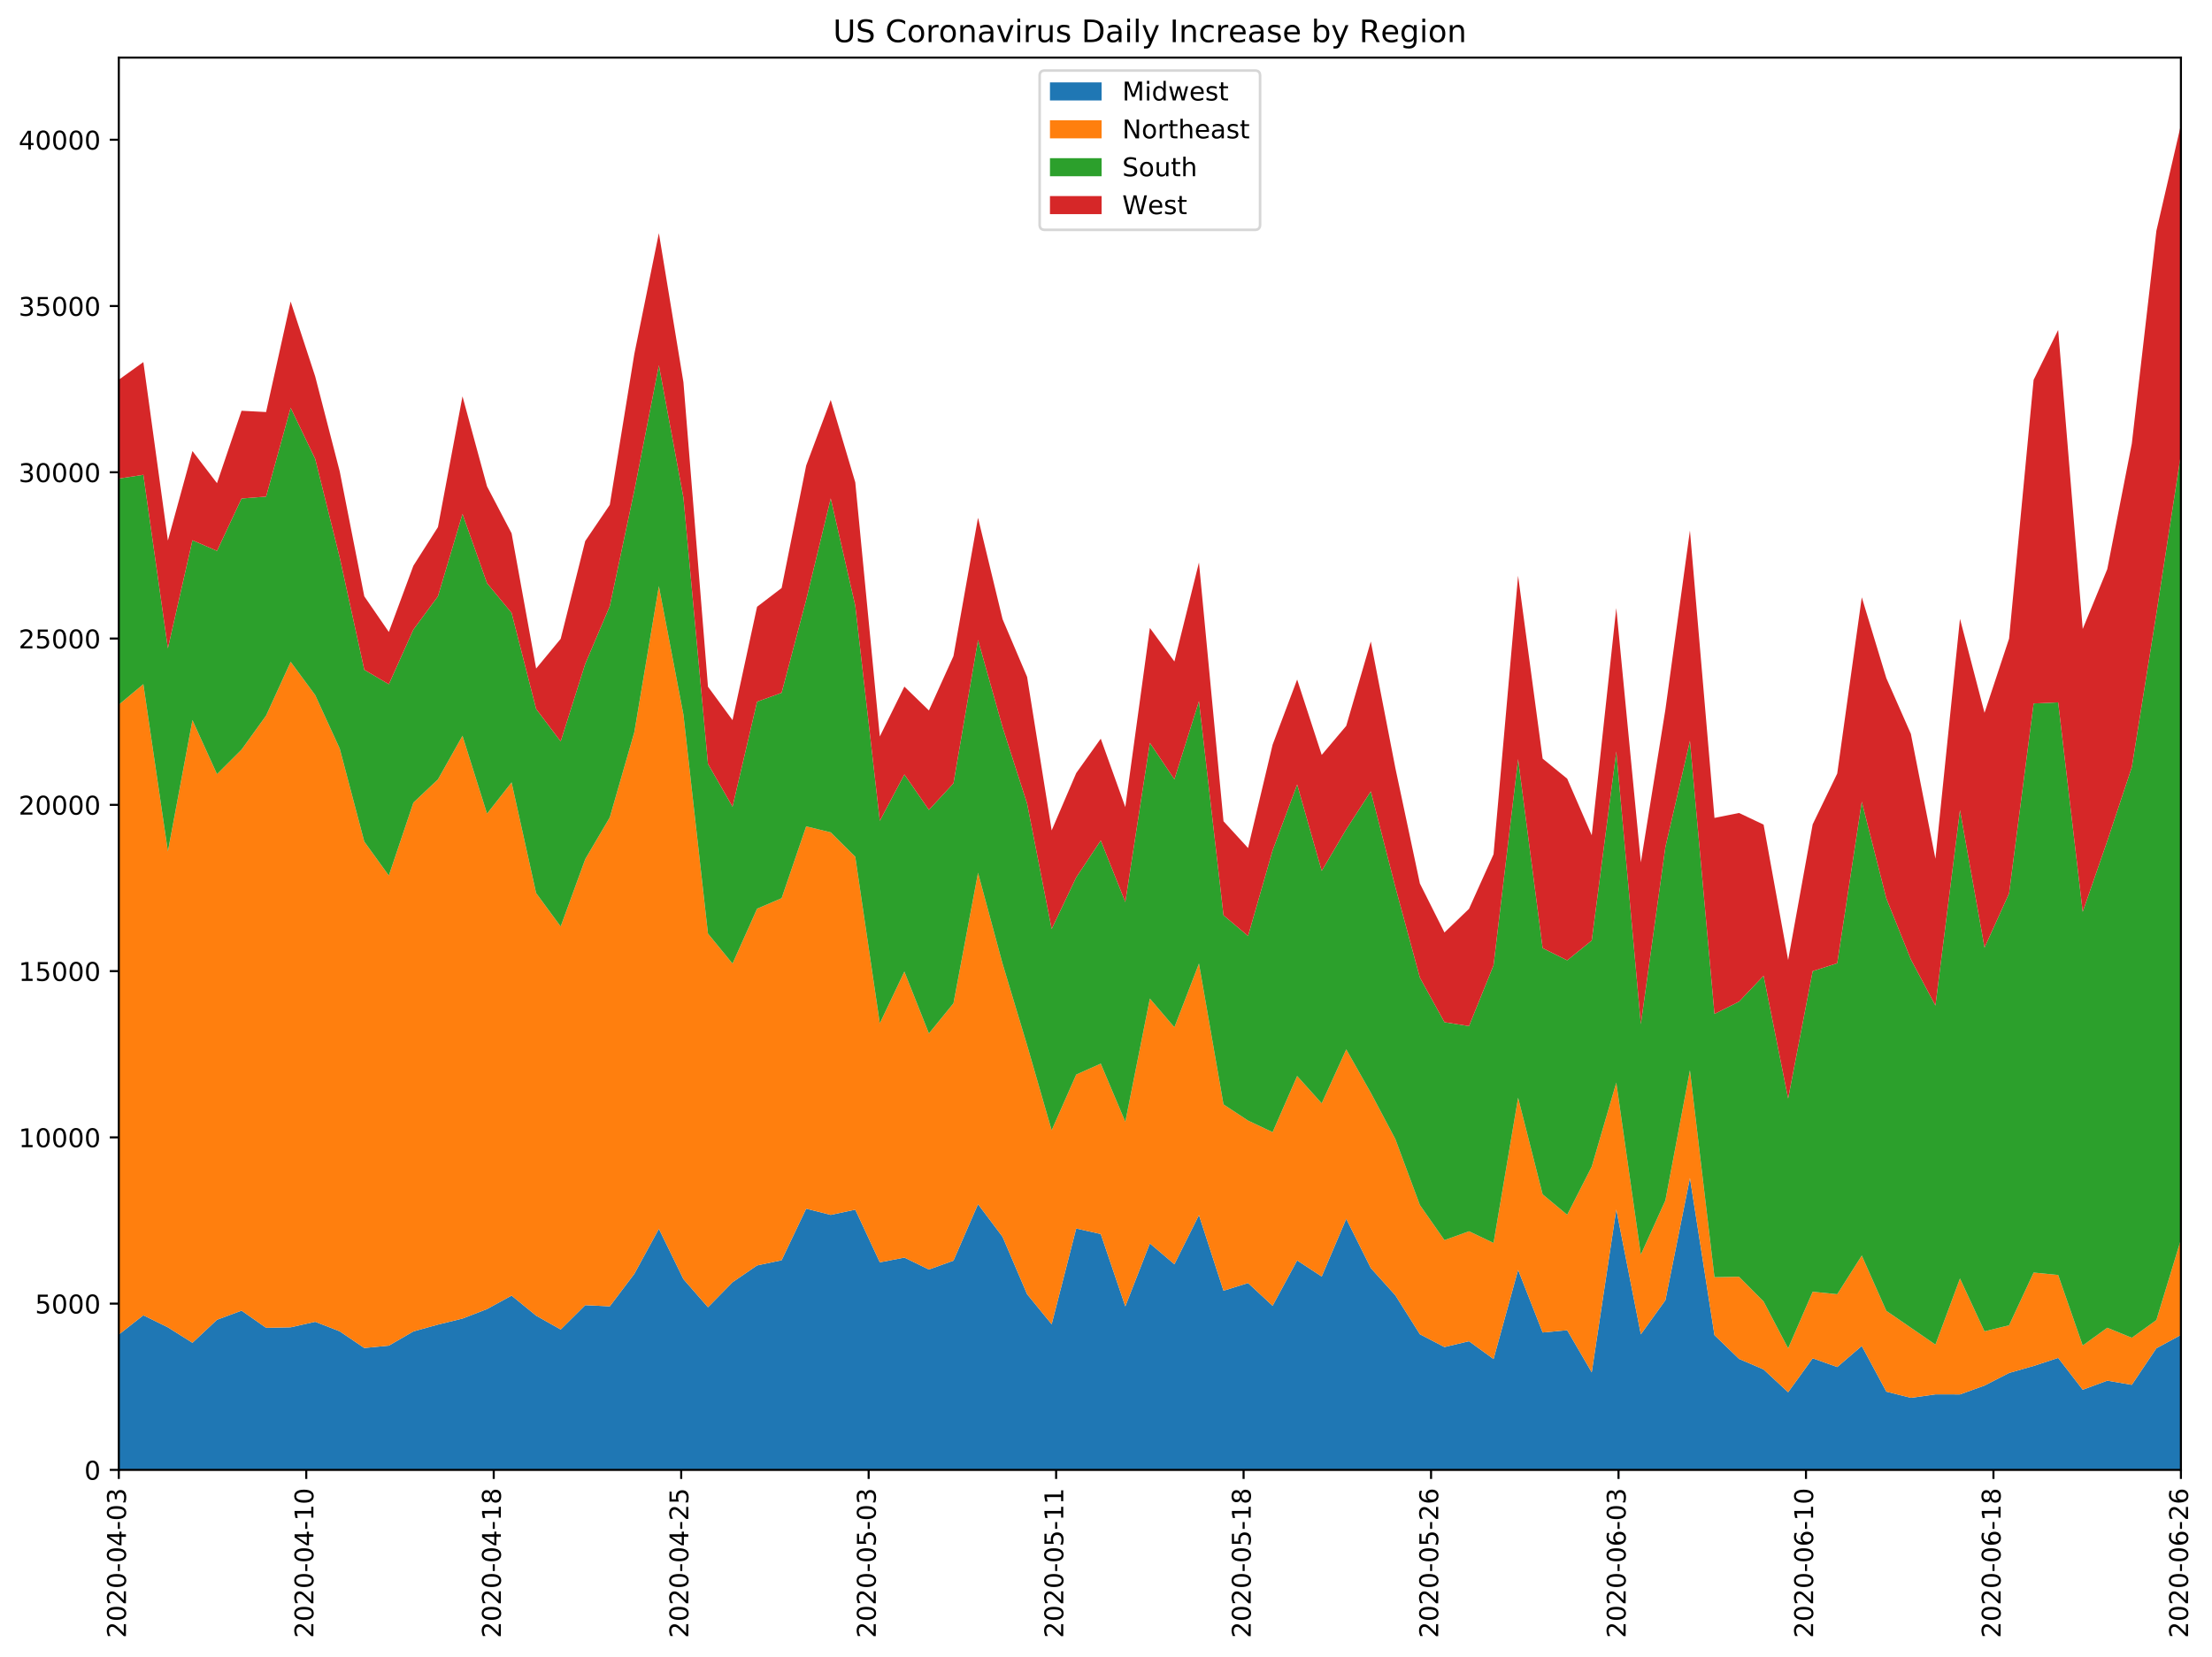 <?xml version="1.0" encoding="utf-8" standalone="no"?>
<!DOCTYPE svg PUBLIC "-//W3C//DTD SVG 1.1//EN"
  "http://www.w3.org/Graphics/SVG/1.1/DTD/svg11.dtd">
<!-- Created with matplotlib (http://matplotlib.org/) -->
<svg height="641.704pt" version="1.1" viewBox="0 0 856.732 641.704" width="856.732pt" xmlns="http://www.w3.org/2000/svg" xmlns:xlink="http://www.w3.org/1999/xlink">
 <defs>
  <style type="text/css">
*{stroke-linecap:butt;stroke-linejoin:round;}
  </style>
 </defs>
 <g id="figure_1">
  <g id="patch_1">
   <path d="M 0 641.704 
L 856.732 641.704 
L 856.732 0 
L 0 0 
z
" style="fill:#ffffff;"/>
  </g>
  <g id="axes_1">
   <g id="patch_2">
    <path d="M 46.013 569.388 
L 844.692 569.388 
L 844.692 22.318 
L 46.013 22.318 
z
" style="fill:#ffffff;"/>
   </g>
   <g id="PolyCollection_1">
    <path clip-path="url(#p6f812dcfe9)" d="M 46.013 516.966 
L 46.013 569.388 
L 55.521 569.388 
L 65.029 569.388 
L 74.537 569.388 
L 84.045 569.388 
L 93.553 569.388 
L 103.061 569.388 
L 112.569 569.388 
L 122.077 569.388 
L 131.585 569.388 
L 141.093 569.388 
L 150.602 569.388 
L 160.11 569.388 
L 169.618 569.388 
L 179.126 569.388 
L 188.634 569.388 
L 198.142 569.388 
L 207.65 569.388 
L 217.158 569.388 
L 226.666 569.388 
L 236.174 569.388 
L 245.683 569.388 
L 255.191 569.388 
L 264.699 569.388 
L 274.207 569.388 
L 283.715 569.388 
L 293.223 569.388 
L 302.731 569.388 
L 312.239 569.388 
L 321.747 569.388 
L 331.255 569.388 
L 340.763 569.388 
L 350.272 569.388 
L 359.78 569.388 
L 369.288 569.388 
L 378.796 569.388 
L 388.304 569.388 
L 397.812 569.388 
L 407.32 569.388 
L 416.828 569.388 
L 426.336 569.388 
L 435.844 569.388 
L 445.353 569.388 
L 454.861 569.388 
L 464.369 569.388 
L 473.877 569.388 
L 483.385 569.388 
L 492.893 569.388 
L 502.401 569.388 
L 511.909 569.388 
L 521.417 569.388 
L 530.925 569.388 
L 540.433 569.388 
L 549.942 569.388 
L 559.45 569.388 
L 568.958 569.388 
L 578.466 569.388 
L 587.974 569.388 
L 597.482 569.388 
L 606.99 569.388 
L 616.498 569.388 
L 626.006 569.388 
L 635.514 569.388 
L 645.023 569.388 
L 654.531 569.388 
L 664.039 569.388 
L 673.547 569.388 
L 683.055 569.388 
L 692.563 569.388 
L 702.071 569.388 
L 711.579 569.388 
L 721.087 569.388 
L 730.595 569.388 
L 740.103 569.388 
L 749.612 569.388 
L 759.12 569.388 
L 768.628 569.388 
L 778.136 569.388 
L 787.644 569.388 
L 797.152 569.388 
L 806.66 569.388 
L 816.168 569.388 
L 825.676 569.388 
L 835.184 569.388 
L 844.692 569.388 
L 844.692 517.109 
L 844.692 517.109 
L 835.184 522.281 
L 825.676 536.428 
L 816.168 534.813 
L 806.66 538.333 
L 797.152 526.003 
L 787.644 529.119 
L 778.136 531.836 
L 768.628 536.716 
L 759.12 540.144 
L 749.612 540.13 
L 740.103 541.472 
L 730.595 539.067 
L 721.087 521.387 
L 711.579 529.543 
L 702.071 526.148 
L 692.563 539.304 
L 683.055 530.474 
L 673.547 526.384 
L 664.039 517.192 
L 654.531 456.31 
L 645.023 503.658 
L 635.514 516.872 
L 626.006 468.505 
L 616.498 531.603 
L 606.99 515.277 
L 597.482 516.153 
L 587.974 491.916 
L 578.466 526.449 
L 568.958 519.537 
L 559.45 521.801 
L 549.942 516.841 
L 540.433 501.757 
L 530.925 491.202 
L 521.417 472.122 
L 511.909 494.486 
L 502.401 488.233 
L 492.893 505.813 
L 483.385 497.001 
L 473.877 499.98 
L 464.369 470.688 
L 454.861 489.721 
L 445.353 481.66 
L 435.844 506.033 
L 426.336 478.015 
L 416.828 475.88 
L 407.32 512.973 
L 397.812 501.333 
L 388.304 479.101 
L 378.796 466.46 
L 369.288 488.33 
L 359.78 491.768 
L 350.272 487.138 
L 340.763 488.983 
L 331.255 468.563 
L 321.747 470.606 
L 312.239 468.193 
L 302.731 488.163 
L 293.223 490.184 
L 283.715 496.692 
L 274.207 506.385 
L 264.699 495.495 
L 255.191 476.008 
L 245.683 493.448 
L 236.174 506.027 
L 226.666 505.569 
L 217.158 515.002 
L 207.65 509.641 
L 198.142 501.868 
L 188.634 507.085 
L 179.126 510.766 
L 169.618 513.097 
L 160.11 515.743 
L 150.602 521.255 
L 141.093 522.163 
L 131.585 515.711 
L 122.077 512.013 
L 112.569 514.152 
L 103.061 514.344 
L 93.553 507.697 
L 84.045 511.237 
L 74.537 520.147 
L 65.029 514.168 
L 55.521 509.49 
L 46.013 516.966 
z
" style="fill:#1f77b4;"/>
   </g>
   <g id="PolyCollection_2">
    <path clip-path="url(#p6f812dcfe9)" d="M 46.013 272.956 
L 46.013 516.966 
L 55.521 509.49 
L 65.029 514.168 
L 74.537 520.147 
L 84.045 511.237 
L 93.553 507.697 
L 103.061 514.344 
L 112.569 514.152 
L 122.077 512.013 
L 131.585 515.711 
L 141.093 522.163 
L 150.602 521.255 
L 160.11 515.743 
L 169.618 513.097 
L 179.126 510.766 
L 188.634 507.085 
L 198.142 501.868 
L 207.65 509.641 
L 217.158 515.002 
L 226.666 505.569 
L 236.174 506.027 
L 245.683 493.448 
L 255.191 476.008 
L 264.699 495.495 
L 274.207 506.385 
L 283.715 496.692 
L 293.223 490.184 
L 302.731 488.163 
L 312.239 468.193 
L 321.747 470.606 
L 331.255 468.563 
L 340.763 488.983 
L 350.272 487.138 
L 359.78 491.768 
L 369.288 488.33 
L 378.796 466.46 
L 388.304 479.101 
L 397.812 501.333 
L 407.32 512.973 
L 416.828 475.88 
L 426.336 478.015 
L 435.844 506.033 
L 445.353 481.66 
L 454.861 489.721 
L 464.369 470.688 
L 473.877 499.98 
L 483.385 497.001 
L 492.893 505.813 
L 502.401 488.233 
L 511.909 494.486 
L 521.417 472.122 
L 530.925 491.202 
L 540.433 501.757 
L 549.942 516.841 
L 559.45 521.801 
L 568.958 519.537 
L 578.466 526.449 
L 587.974 491.916 
L 597.482 516.153 
L 606.99 515.277 
L 616.498 531.603 
L 626.006 468.505 
L 635.514 516.872 
L 645.023 503.658 
L 654.531 456.31 
L 664.039 517.192 
L 673.547 526.384 
L 683.055 530.474 
L 692.563 539.304 
L 702.071 526.148 
L 711.579 529.543 
L 721.087 521.387 
L 730.595 539.067 
L 740.103 541.472 
L 749.612 540.13 
L 759.12 540.144 
L 768.628 536.716 
L 778.136 531.836 
L 787.644 529.119 
L 797.152 526.003 
L 806.66 538.333 
L 816.168 534.813 
L 825.676 536.428 
L 835.184 522.281 
L 844.692 517.109 
L 844.692 480.14 
L 844.692 480.14 
L 835.184 511.337 
L 825.676 518.202 
L 816.168 514.318 
L 806.66 521.192 
L 797.152 493.882 
L 787.644 492.938 
L 778.136 513.358 
L 768.628 515.715 
L 759.12 495.236 
L 749.612 520.854 
L 740.103 514.305 
L 730.595 507.772 
L 721.087 486.345 
L 711.579 501.33 
L 702.071 500.37 
L 692.563 522.285 
L 683.055 504.133 
L 673.547 494.56 
L 664.039 494.747 
L 654.531 414.604 
L 645.023 464.965 
L 635.514 485.999 
L 626.006 419.368 
L 616.498 451.889 
L 606.99 470.553 
L 597.482 462.641 
L 587.974 425.219 
L 578.466 481.469 
L 568.958 476.947 
L 559.45 480.37 
L 549.942 466.766 
L 540.433 441.241 
L 530.925 423.279 
L 521.417 406.49 
L 511.909 427.381 
L 502.401 416.793 
L 492.893 438.552 
L 483.385 434.066 
L 473.877 427.802 
L 464.369 373.222 
L 454.861 397.924 
L 445.353 386.802 
L 435.844 434.524 
L 426.336 412.002 
L 416.828 416.243 
L 407.32 437.816 
L 397.812 404.859 
L 388.304 373.294 
L 378.796 338.083 
L 369.288 388.631 
L 359.78 400.315 
L 350.272 376.346 
L 340.763 396.394 
L 331.255 331.864 
L 321.747 322.433 
L 312.239 320.092 
L 302.731 347.92 
L 293.223 351.993 
L 283.715 373.26 
L 274.207 361.628 
L 264.699 276.809 
L 255.191 227.056 
L 245.683 283.585 
L 236.174 316.615 
L 226.666 332.796 
L 217.158 358.888 
L 207.65 345.936 
L 198.142 303.064 
L 188.634 315.172 
L 179.126 285.003 
L 169.618 301.902 
L 160.11 310.898 
L 150.602 339.162 
L 141.093 325.998 
L 131.585 289.964 
L 122.077 269.24 
L 112.569 256.355 
L 103.061 277.181 
L 93.553 290.376 
L 84.045 299.862 
L 74.537 278.92 
L 65.029 329.781 
L 55.521 265.012 
L 46.013 272.956 
z
" style="fill:#ff7f0e;"/>
   </g>
   <g id="PolyCollection_3">
    <path clip-path="url(#p6f812dcfe9)" d="M 46.013 185.381 
L 46.013 272.956 
L 55.521 265.012 
L 65.029 329.781 
L 74.537 278.92 
L 84.045 299.862 
L 93.553 290.376 
L 103.061 277.181 
L 112.569 256.355 
L 122.077 269.24 
L 131.585 289.964 
L 141.093 325.998 
L 150.602 339.162 
L 160.11 310.898 
L 169.618 301.902 
L 179.126 285.003 
L 188.634 315.172 
L 198.142 303.064 
L 207.65 345.936 
L 217.158 358.888 
L 226.666 332.796 
L 236.174 316.615 
L 245.683 283.585 
L 255.191 227.056 
L 264.699 276.809 
L 274.207 361.628 
L 283.715 373.26 
L 293.223 351.993 
L 302.731 347.92 
L 312.239 320.092 
L 321.747 322.433 
L 331.255 331.864 
L 340.763 396.394 
L 350.272 376.346 
L 359.78 400.315 
L 369.288 388.631 
L 378.796 338.083 
L 388.304 373.294 
L 397.812 404.859 
L 407.32 437.816 
L 416.828 416.243 
L 426.336 412.002 
L 435.844 434.524 
L 445.353 386.802 
L 454.861 397.924 
L 464.369 373.222 
L 473.877 427.802 
L 483.385 434.066 
L 492.893 438.552 
L 502.401 416.793 
L 511.909 427.381 
L 521.417 406.49 
L 530.925 423.279 
L 540.433 441.241 
L 549.942 466.766 
L 559.45 480.37 
L 568.958 476.947 
L 578.466 481.469 
L 587.974 425.219 
L 597.482 462.641 
L 606.99 470.553 
L 616.498 451.889 
L 626.006 419.368 
L 635.514 485.999 
L 645.023 464.965 
L 654.531 414.604 
L 664.039 494.747 
L 673.547 494.56 
L 683.055 504.133 
L 692.563 522.285 
L 702.071 500.37 
L 711.579 501.33 
L 721.087 486.345 
L 730.595 507.772 
L 740.103 514.305 
L 749.612 520.854 
L 759.12 495.236 
L 768.628 515.715 
L 778.136 513.358 
L 787.644 492.938 
L 797.152 493.882 
L 806.66 521.192 
L 816.168 514.318 
L 825.676 518.202 
L 835.184 511.337 
L 844.692 480.14 
L 844.692 175.929 
L 844.692 175.929 
L 835.184 237.712 
L 825.676 297.176 
L 816.168 325.774 
L 806.66 353.202 
L 797.152 272.073 
L 787.644 272.498 
L 778.136 346.069 
L 768.628 367.06 
L 759.12 313.801 
L 749.612 389.52 
L 740.103 371.64 
L 730.595 348.015 
L 721.087 310.564 
L 711.579 373.127 
L 702.071 376.179 
L 692.563 425.522 
L 683.055 377.972 
L 673.547 387.986 
L 664.039 392.756 
L 654.531 286.968 
L 645.023 328.106 
L 635.514 396.707 
L 626.006 291.098 
L 616.498 364.315 
L 606.99 371.996 
L 597.482 367.263 
L 587.974 294.044 
L 578.466 373.923 
L 568.958 397.468 
L 559.45 395.959 
L 549.942 378.708 
L 540.433 343.611 
L 530.925 306.55 
L 521.417 321.228 
L 511.909 337.341 
L 502.401 303.884 
L 492.893 329.407 
L 483.385 362.559 
L 473.877 354.539 
L 464.369 271.6 
L 454.861 301.864 
L 445.353 287.75 
L 435.844 349.403 
L 426.336 325.563 
L 416.828 339.854 
L 407.32 359.849 
L 397.812 311.302 
L 388.304 281.673 
L 378.796 247.878 
L 369.288 303.434 
L 359.78 313.717 
L 350.272 299.994 
L 340.763 317.963 
L 331.255 234.629 
L 321.747 193.054 
L 312.239 232.342 
L 302.731 268.357 
L 293.223 271.811 
L 283.715 312.49 
L 274.207 295.892 
L 264.699 192.735 
L 255.191 141.499 
L 245.683 190.023 
L 236.174 234.797 
L 226.666 257.143 
L 217.158 287.211 
L 207.65 274.617 
L 198.142 237.399 
L 188.634 225.909 
L 179.126 199.069 
L 169.618 230.986 
L 160.11 243.866 
L 150.602 265.059 
L 141.093 259.456 
L 131.585 216.004 
L 122.077 177.751 
L 112.569 157.946 
L 103.061 192.363 
L 93.553 193.109 
L 84.045 213.386 
L 74.537 209.281 
L 65.029 251.128 
L 55.521 183.927 
L 46.013 185.381 
z
" style="fill:#2ca02c;"/>
   </g>
   <g id="PolyCollection_4">
    <path clip-path="url(#p6f812dcfe9)" d="M 46.013 147.094 
L 46.013 185.381 
L 55.521 183.927 
L 65.029 251.128 
L 74.537 209.281 
L 84.045 213.386 
L 93.553 193.109 
L 103.061 192.363 
L 112.569 157.946 
L 122.077 177.751 
L 131.585 216.004 
L 141.093 259.456 
L 150.602 265.059 
L 160.11 243.866 
L 169.618 230.986 
L 179.126 199.069 
L 188.634 225.909 
L 198.142 237.399 
L 207.65 274.617 
L 217.158 287.211 
L 226.666 257.143 
L 236.174 234.797 
L 245.683 190.023 
L 255.191 141.499 
L 264.699 192.735 
L 274.207 295.892 
L 283.715 312.49 
L 293.223 271.811 
L 302.731 268.357 
L 312.239 232.342 
L 321.747 193.054 
L 331.255 234.629 
L 340.763 317.963 
L 350.272 299.994 
L 359.78 313.717 
L 369.288 303.434 
L 378.796 247.878 
L 388.304 281.673 
L 397.812 311.302 
L 407.32 359.849 
L 416.828 339.854 
L 426.336 325.563 
L 435.844 349.403 
L 445.353 287.75 
L 454.861 301.864 
L 464.369 271.6 
L 473.877 354.539 
L 483.385 362.559 
L 492.893 329.407 
L 502.401 303.884 
L 511.909 337.341 
L 521.417 321.228 
L 530.925 306.55 
L 540.433 343.611 
L 549.942 378.708 
L 559.45 395.959 
L 568.958 397.468 
L 578.466 373.923 
L 587.974 294.044 
L 597.482 367.263 
L 606.99 371.996 
L 616.498 364.315 
L 626.006 291.098 
L 635.514 396.707 
L 645.023 328.106 
L 654.531 286.968 
L 664.039 392.756 
L 673.547 387.986 
L 683.055 377.972 
L 692.563 425.522 
L 702.071 376.179 
L 711.579 373.127 
L 721.087 310.564 
L 730.595 348.015 
L 740.103 371.64 
L 749.612 389.52 
L 759.12 313.801 
L 768.628 367.06 
L 778.136 346.069 
L 787.644 272.498 
L 797.152 272.073 
L 806.66 353.202 
L 816.168 325.774 
L 825.676 297.176 
L 835.184 237.712 
L 844.692 175.929 
L 844.692 48.369 
L 844.692 48.369 
L 835.184 89.454 
L 825.676 171.833 
L 816.168 220.45 
L 806.66 243.642 
L 797.152 127.808 
L 787.644 147.122 
L 778.136 247.385 
L 768.628 276.124 
L 759.12 239.7 
L 749.612 332.639 
L 740.103 284.28 
L 730.595 262.677 
L 721.087 231.377 
L 711.579 299.637 
L 702.071 319.316 
L 692.563 371.869 
L 683.055 319.419 
L 673.547 314.919 
L 664.039 316.827 
L 654.531 205.485 
L 645.023 274.878 
L 635.514 334.077 
L 626.006 235.532 
L 616.498 323.541 
L 606.99 301.628 
L 597.482 293.859 
L 587.974 223.033 
L 578.466 330.905 
L 568.958 352.05 
L 559.45 361.211 
L 549.942 342.24 
L 540.433 297.48 
L 530.925 248.492 
L 521.417 281.171 
L 511.909 292.424 
L 502.401 263.222 
L 492.893 288.474 
L 483.385 328.5 
L 473.877 318.118 
L 464.369 217.887 
L 454.861 256.244 
L 445.353 243.236 
L 435.844 312.631 
L 426.336 286.141 
L 416.828 299.468 
L 407.32 321.673 
L 397.812 262.22 
L 388.304 239.836 
L 378.796 200.559 
L 369.288 254.144 
L 359.78 275.201 
L 350.272 265.968 
L 340.763 285.284 
L 331.255 186.841 
L 321.747 154.921 
L 312.239 180.346 
L 302.731 227.775 
L 293.223 235.048 
L 283.715 278.958 
L 274.207 266.005 
L 264.699 148.07 
L 255.191 90.31 
L 245.683 137.117 
L 236.174 195.556 
L 226.666 209.579 
L 217.158 247.465 
L 207.65 258.966 
L 198.142 206.584 
L 188.634 188.411 
L 179.126 153.528 
L 169.618 204.188 
L 160.11 219.136 
L 150.602 244.81 
L 141.093 230.986 
L 131.585 182.621 
L 122.077 145.808 
L 112.569 116.799 
L 103.061 159.609 
L 93.553 159.113 
L 84.045 187.165 
L 74.537 174.716 
L 65.029 209.388 
L 55.521 140.261 
L 46.013 147.094 
z
" style="fill:#d62728;"/>
   </g>
   <g id="matplotlib.axis_1">
    <g id="xtick_1">
     <g id="line2d_1">
      <defs>
       <path d="M 0 0 
L 0 3.5 
" id="me4de23544e" style="stroke:#000000;stroke-width:0.8;"/>
      </defs>
      <g>
       <use style="stroke:#000000;stroke-width:0.8;" x="46.013" xlink:href="#me4de23544e" y="569.388"/>
      </g>
     </g>
     <g id="text_1">
      <!-- 2020-04-03 -->
      <defs>
       <path d="M 19.188 8.297 
L 53.609 8.297 
L 53.609 0 
L 7.328 0 
L 7.328 8.297 
Q 12.938 14.109 22.625 23.891 
Q 32.328 33.688 34.812 36.531 
Q 39.547 41.844 41.422 45.531 
Q 43.312 49.219 43.312 52.781 
Q 43.312 58.594 39.234 62.25 
Q 35.156 65.922 28.609 65.922 
Q 23.969 65.922 18.812 64.312 
Q 13.672 62.703 7.812 59.422 
L 7.812 69.391 
Q 13.766 71.781 18.938 73 
Q 24.125 74.219 28.422 74.219 
Q 39.75 74.219 46.484 68.547 
Q 53.219 62.891 53.219 53.422 
Q 53.219 48.922 51.531 44.891 
Q 49.859 40.875 45.406 35.406 
Q 44.188 33.984 37.641 27.219 
Q 31.109 20.453 19.188 8.297 
z
" id="DejaVuSans-32"/>
       <path d="M 31.781 66.406 
Q 24.172 66.406 20.328 58.906 
Q 16.5 51.422 16.5 36.375 
Q 16.5 21.391 20.328 13.891 
Q 24.172 6.391 31.781 6.391 
Q 39.453 6.391 43.281 13.891 
Q 47.125 21.391 47.125 36.375 
Q 47.125 51.422 43.281 58.906 
Q 39.453 66.406 31.781 66.406 
z
M 31.781 74.219 
Q 44.047 74.219 50.516 64.516 
Q 56.984 54.828 56.984 36.375 
Q 56.984 17.969 50.516 8.266 
Q 44.047 -1.422 31.781 -1.422 
Q 19.531 -1.422 13.062 8.266 
Q 6.594 17.969 6.594 36.375 
Q 6.594 54.828 13.062 64.516 
Q 19.531 74.219 31.781 74.219 
z
" id="DejaVuSans-30"/>
       <path d="M 4.891 31.391 
L 31.203 31.391 
L 31.203 23.391 
L 4.891 23.391 
z
" id="DejaVuSans-2d"/>
       <path d="M 37.797 64.312 
L 12.891 25.391 
L 37.797 25.391 
z
M 35.203 72.906 
L 47.609 72.906 
L 47.609 25.391 
L 58.016 25.391 
L 58.016 17.188 
L 47.609 17.188 
L 47.609 0 
L 37.797 0 
L 37.797 17.188 
L 4.891 17.188 
L 4.891 26.703 
z
" id="DejaVuSans-34"/>
       <path d="M 40.578 39.312 
Q 47.656 37.797 51.625 33 
Q 55.609 28.219 55.609 21.188 
Q 55.609 10.406 48.188 4.484 
Q 40.766 -1.422 27.094 -1.422 
Q 22.516 -1.422 17.656 -0.516 
Q 12.797 0.391 7.625 2.203 
L 7.625 11.719 
Q 11.719 9.328 16.594 8.109 
Q 21.484 6.891 26.812 6.891 
Q 36.078 6.891 40.938 10.547 
Q 45.797 14.203 45.797 21.188 
Q 45.797 27.641 41.281 31.266 
Q 36.766 34.906 28.719 34.906 
L 20.219 34.906 
L 20.219 43.016 
L 29.109 43.016 
Q 36.375 43.016 40.234 45.922 
Q 44.094 48.828 44.094 54.297 
Q 44.094 59.906 40.109 62.906 
Q 36.141 65.922 28.719 65.922 
Q 24.656 65.922 20.016 65.031 
Q 15.375 64.156 9.812 62.312 
L 9.812 71.094 
Q 15.438 72.656 20.344 73.438 
Q 25.25 74.219 29.594 74.219 
Q 40.828 74.219 47.359 69.109 
Q 53.906 64.016 53.906 55.328 
Q 53.906 49.266 50.438 45.094 
Q 46.969 40.922 40.578 39.312 
z
" id="DejaVuSans-33"/>
      </defs>
      <g transform="translate(48.772 634.504)rotate(-90)scale(0.1 -0.1)">
       <use xlink:href="#DejaVuSans-32"/>
       <use x="63.623" xlink:href="#DejaVuSans-30"/>
       <use x="127.246" xlink:href="#DejaVuSans-32"/>
       <use x="190.869" xlink:href="#DejaVuSans-30"/>
       <use x="254.492" xlink:href="#DejaVuSans-2d"/>
       <use x="290.576" xlink:href="#DejaVuSans-30"/>
       <use x="354.199" xlink:href="#DejaVuSans-34"/>
       <use x="417.822" xlink:href="#DejaVuSans-2d"/>
       <use x="453.906" xlink:href="#DejaVuSans-30"/>
       <use x="517.529" xlink:href="#DejaVuSans-33"/>
      </g>
     </g>
    </g>
    <g id="xtick_2">
     <g id="line2d_2">
      <g>
       <use style="stroke:#000000;stroke-width:0.8;" x="118.62" xlink:href="#me4de23544e" y="569.388"/>
      </g>
     </g>
     <g id="text_2">
      <!-- 2020-04-10 -->
      <defs>
       <path d="M 12.406 8.297 
L 28.516 8.297 
L 28.516 63.922 
L 10.984 60.406 
L 10.984 69.391 
L 28.422 72.906 
L 38.281 72.906 
L 38.281 8.297 
L 54.391 8.297 
L 54.391 0 
L 12.406 0 
z
" id="DejaVuSans-31"/>
      </defs>
      <g transform="translate(121.379 634.504)rotate(-90)scale(0.1 -0.1)">
       <use xlink:href="#DejaVuSans-32"/>
       <use x="63.623" xlink:href="#DejaVuSans-30"/>
       <use x="127.246" xlink:href="#DejaVuSans-32"/>
       <use x="190.869" xlink:href="#DejaVuSans-30"/>
       <use x="254.492" xlink:href="#DejaVuSans-2d"/>
       <use x="290.576" xlink:href="#DejaVuSans-30"/>
       <use x="354.199" xlink:href="#DejaVuSans-34"/>
       <use x="417.822" xlink:href="#DejaVuSans-2d"/>
       <use x="453.906" xlink:href="#DejaVuSans-31"/>
       <use x="517.529" xlink:href="#DejaVuSans-30"/>
      </g>
     </g>
    </g>
    <g id="xtick_3">
     <g id="line2d_3">
      <g>
       <use style="stroke:#000000;stroke-width:0.8;" x="191.227" xlink:href="#me4de23544e" y="569.388"/>
      </g>
     </g>
     <g id="text_3">
      <!-- 2020-04-18 -->
      <defs>
       <path d="M 31.781 34.625 
Q 24.75 34.625 20.719 30.859 
Q 16.703 27.094 16.703 20.516 
Q 16.703 13.922 20.719 10.156 
Q 24.75 6.391 31.781 6.391 
Q 38.812 6.391 42.859 10.172 
Q 46.922 13.969 46.922 20.516 
Q 46.922 27.094 42.891 30.859 
Q 38.875 34.625 31.781 34.625 
z
M 21.922 38.812 
Q 15.578 40.375 12.031 44.719 
Q 8.5 49.078 8.5 55.328 
Q 8.5 64.062 14.719 69.141 
Q 20.953 74.219 31.781 74.219 
Q 42.672 74.219 48.875 69.141 
Q 55.078 64.062 55.078 55.328 
Q 55.078 49.078 51.531 44.719 
Q 48 40.375 41.703 38.812 
Q 48.828 37.156 52.797 32.312 
Q 56.781 27.484 56.781 20.516 
Q 56.781 9.906 50.312 4.234 
Q 43.844 -1.422 31.781 -1.422 
Q 19.734 -1.422 13.25 4.234 
Q 6.781 9.906 6.781 20.516 
Q 6.781 27.484 10.781 32.312 
Q 14.797 37.156 21.922 38.812 
z
M 18.312 54.391 
Q 18.312 48.734 21.844 45.562 
Q 25.391 42.391 31.781 42.391 
Q 38.141 42.391 41.719 45.562 
Q 45.312 48.734 45.312 54.391 
Q 45.312 60.062 41.719 63.234 
Q 38.141 66.406 31.781 66.406 
Q 25.391 66.406 21.844 63.234 
Q 18.312 60.062 18.312 54.391 
z
" id="DejaVuSans-38"/>
      </defs>
      <g transform="translate(193.986 634.504)rotate(-90)scale(0.1 -0.1)">
       <use xlink:href="#DejaVuSans-32"/>
       <use x="63.623" xlink:href="#DejaVuSans-30"/>
       <use x="127.246" xlink:href="#DejaVuSans-32"/>
       <use x="190.869" xlink:href="#DejaVuSans-30"/>
       <use x="254.492" xlink:href="#DejaVuSans-2d"/>
       <use x="290.576" xlink:href="#DejaVuSans-30"/>
       <use x="354.199" xlink:href="#DejaVuSans-34"/>
       <use x="417.822" xlink:href="#DejaVuSans-2d"/>
       <use x="453.906" xlink:href="#DejaVuSans-31"/>
       <use x="517.529" xlink:href="#DejaVuSans-38"/>
      </g>
     </g>
    </g>
    <g id="xtick_4">
     <g id="line2d_4">
      <g>
       <use style="stroke:#000000;stroke-width:0.8;" x="263.834" xlink:href="#me4de23544e" y="569.388"/>
      </g>
     </g>
     <g id="text_4">
      <!-- 2020-04-25 -->
      <defs>
       <path d="M 10.797 72.906 
L 49.516 72.906 
L 49.516 64.594 
L 19.828 64.594 
L 19.828 46.734 
Q 21.969 47.469 24.109 47.828 
Q 26.266 48.188 28.422 48.188 
Q 40.625 48.188 47.75 41.5 
Q 54.891 34.812 54.891 23.391 
Q 54.891 11.625 47.562 5.094 
Q 40.234 -1.422 26.906 -1.422 
Q 22.312 -1.422 17.547 -0.641 
Q 12.797 0.141 7.719 1.703 
L 7.719 11.625 
Q 12.109 9.234 16.797 8.062 
Q 21.484 6.891 26.703 6.891 
Q 35.156 6.891 40.078 11.328 
Q 45.016 15.766 45.016 23.391 
Q 45.016 31 40.078 35.438 
Q 35.156 39.891 26.703 39.891 
Q 22.75 39.891 18.812 39.016 
Q 14.891 38.141 10.797 36.281 
z
" id="DejaVuSans-35"/>
      </defs>
      <g transform="translate(266.594 634.504)rotate(-90)scale(0.1 -0.1)">
       <use xlink:href="#DejaVuSans-32"/>
       <use x="63.623" xlink:href="#DejaVuSans-30"/>
       <use x="127.246" xlink:href="#DejaVuSans-32"/>
       <use x="190.869" xlink:href="#DejaVuSans-30"/>
       <use x="254.492" xlink:href="#DejaVuSans-2d"/>
       <use x="290.576" xlink:href="#DejaVuSans-30"/>
       <use x="354.199" xlink:href="#DejaVuSans-34"/>
       <use x="417.822" xlink:href="#DejaVuSans-2d"/>
       <use x="453.906" xlink:href="#DejaVuSans-32"/>
       <use x="517.529" xlink:href="#DejaVuSans-35"/>
      </g>
     </g>
    </g>
    <g id="xtick_5">
     <g id="line2d_5">
      <g>
       <use style="stroke:#000000;stroke-width:0.8;" x="336.442" xlink:href="#me4de23544e" y="569.388"/>
      </g>
     </g>
     <g id="text_5">
      <!-- 2020-05-03 -->
      <g transform="translate(339.201 634.504)rotate(-90)scale(0.1 -0.1)">
       <use xlink:href="#DejaVuSans-32"/>
       <use x="63.623" xlink:href="#DejaVuSans-30"/>
       <use x="127.246" xlink:href="#DejaVuSans-32"/>
       <use x="190.869" xlink:href="#DejaVuSans-30"/>
       <use x="254.492" xlink:href="#DejaVuSans-2d"/>
       <use x="290.576" xlink:href="#DejaVuSans-30"/>
       <use x="354.199" xlink:href="#DejaVuSans-35"/>
       <use x="417.822" xlink:href="#DejaVuSans-2d"/>
       <use x="453.906" xlink:href="#DejaVuSans-30"/>
       <use x="517.529" xlink:href="#DejaVuSans-33"/>
      </g>
     </g>
    </g>
    <g id="xtick_6">
     <g id="line2d_6">
      <g>
       <use style="stroke:#000000;stroke-width:0.8;" x="409.049" xlink:href="#me4de23544e" y="569.388"/>
      </g>
     </g>
     <g id="text_6">
      <!-- 2020-05-11 -->
      <g transform="translate(411.808 634.504)rotate(-90)scale(0.1 -0.1)">
       <use xlink:href="#DejaVuSans-32"/>
       <use x="63.623" xlink:href="#DejaVuSans-30"/>
       <use x="127.246" xlink:href="#DejaVuSans-32"/>
       <use x="190.869" xlink:href="#DejaVuSans-30"/>
       <use x="254.492" xlink:href="#DejaVuSans-2d"/>
       <use x="290.576" xlink:href="#DejaVuSans-30"/>
       <use x="354.199" xlink:href="#DejaVuSans-35"/>
       <use x="417.822" xlink:href="#DejaVuSans-2d"/>
       <use x="453.906" xlink:href="#DejaVuSans-31"/>
       <use x="517.529" xlink:href="#DejaVuSans-31"/>
      </g>
     </g>
    </g>
    <g id="xtick_7">
     <g id="line2d_7">
      <g>
       <use style="stroke:#000000;stroke-width:0.8;" x="481.656" xlink:href="#me4de23544e" y="569.388"/>
      </g>
     </g>
     <g id="text_7">
      <!-- 2020-05-18 -->
      <g transform="translate(484.416 634.504)rotate(-90)scale(0.1 -0.1)">
       <use xlink:href="#DejaVuSans-32"/>
       <use x="63.623" xlink:href="#DejaVuSans-30"/>
       <use x="127.246" xlink:href="#DejaVuSans-32"/>
       <use x="190.869" xlink:href="#DejaVuSans-30"/>
       <use x="254.492" xlink:href="#DejaVuSans-2d"/>
       <use x="290.576" xlink:href="#DejaVuSans-30"/>
       <use x="354.199" xlink:href="#DejaVuSans-35"/>
       <use x="417.822" xlink:href="#DejaVuSans-2d"/>
       <use x="453.906" xlink:href="#DejaVuSans-31"/>
       <use x="517.529" xlink:href="#DejaVuSans-38"/>
      </g>
     </g>
    </g>
    <g id="xtick_8">
     <g id="line2d_8">
      <g>
       <use style="stroke:#000000;stroke-width:0.8;" x="554.263" xlink:href="#me4de23544e" y="569.388"/>
      </g>
     </g>
     <g id="text_8">
      <!-- 2020-05-26 -->
      <defs>
       <path d="M 33.016 40.375 
Q 26.375 40.375 22.484 35.828 
Q 18.609 31.297 18.609 23.391 
Q 18.609 15.531 22.484 10.953 
Q 26.375 6.391 33.016 6.391 
Q 39.656 6.391 43.531 10.953 
Q 47.406 15.531 47.406 23.391 
Q 47.406 31.297 43.531 35.828 
Q 39.656 40.375 33.016 40.375 
z
M 52.594 71.297 
L 52.594 62.312 
Q 48.875 64.062 45.094 64.984 
Q 41.312 65.922 37.594 65.922 
Q 27.828 65.922 22.672 59.328 
Q 17.531 52.734 16.797 39.406 
Q 19.672 43.656 24.016 45.922 
Q 28.375 48.188 33.594 48.188 
Q 44.578 48.188 50.953 41.516 
Q 57.328 34.859 57.328 23.391 
Q 57.328 12.156 50.688 5.359 
Q 44.047 -1.422 33.016 -1.422 
Q 20.359 -1.422 13.672 8.266 
Q 6.984 17.969 6.984 36.375 
Q 6.984 53.656 15.188 63.938 
Q 23.391 74.219 37.203 74.219 
Q 40.922 74.219 44.703 73.484 
Q 48.484 72.75 52.594 71.297 
z
" id="DejaVuSans-36"/>
      </defs>
      <g transform="translate(557.023 634.504)rotate(-90)scale(0.1 -0.1)">
       <use xlink:href="#DejaVuSans-32"/>
       <use x="63.623" xlink:href="#DejaVuSans-30"/>
       <use x="127.246" xlink:href="#DejaVuSans-32"/>
       <use x="190.869" xlink:href="#DejaVuSans-30"/>
       <use x="254.492" xlink:href="#DejaVuSans-2d"/>
       <use x="290.576" xlink:href="#DejaVuSans-30"/>
       <use x="354.199" xlink:href="#DejaVuSans-35"/>
       <use x="417.822" xlink:href="#DejaVuSans-2d"/>
       <use x="453.906" xlink:href="#DejaVuSans-32"/>
       <use x="517.529" xlink:href="#DejaVuSans-36"/>
      </g>
     </g>
    </g>
    <g id="xtick_9">
     <g id="line2d_9">
      <g>
       <use style="stroke:#000000;stroke-width:0.8;" x="626.871" xlink:href="#me4de23544e" y="569.388"/>
      </g>
     </g>
     <g id="text_9">
      <!-- 2020-06-03 -->
      <g transform="translate(629.63 634.504)rotate(-90)scale(0.1 -0.1)">
       <use xlink:href="#DejaVuSans-32"/>
       <use x="63.623" xlink:href="#DejaVuSans-30"/>
       <use x="127.246" xlink:href="#DejaVuSans-32"/>
       <use x="190.869" xlink:href="#DejaVuSans-30"/>
       <use x="254.492" xlink:href="#DejaVuSans-2d"/>
       <use x="290.576" xlink:href="#DejaVuSans-30"/>
       <use x="354.199" xlink:href="#DejaVuSans-36"/>
       <use x="417.822" xlink:href="#DejaVuSans-2d"/>
       <use x="453.906" xlink:href="#DejaVuSans-30"/>
       <use x="517.529" xlink:href="#DejaVuSans-33"/>
      </g>
     </g>
    </g>
    <g id="xtick_10">
     <g id="line2d_10">
      <g>
       <use style="stroke:#000000;stroke-width:0.8;" x="699.478" xlink:href="#me4de23544e" y="569.388"/>
      </g>
     </g>
     <g id="text_10">
      <!-- 2020-06-10 -->
      <g transform="translate(702.237 634.504)rotate(-90)scale(0.1 -0.1)">
       <use xlink:href="#DejaVuSans-32"/>
       <use x="63.623" xlink:href="#DejaVuSans-30"/>
       <use x="127.246" xlink:href="#DejaVuSans-32"/>
       <use x="190.869" xlink:href="#DejaVuSans-30"/>
       <use x="254.492" xlink:href="#DejaVuSans-2d"/>
       <use x="290.576" xlink:href="#DejaVuSans-30"/>
       <use x="354.199" xlink:href="#DejaVuSans-36"/>
       <use x="417.822" xlink:href="#DejaVuSans-2d"/>
       <use x="453.906" xlink:href="#DejaVuSans-31"/>
       <use x="517.529" xlink:href="#DejaVuSans-30"/>
      </g>
     </g>
    </g>
    <g id="xtick_11">
     <g id="line2d_11">
      <g>
       <use style="stroke:#000000;stroke-width:0.8;" x="772.085" xlink:href="#me4de23544e" y="569.388"/>
      </g>
     </g>
     <g id="text_11">
      <!-- 2020-06-18 -->
      <g transform="translate(774.845 634.504)rotate(-90)scale(0.1 -0.1)">
       <use xlink:href="#DejaVuSans-32"/>
       <use x="63.623" xlink:href="#DejaVuSans-30"/>
       <use x="127.246" xlink:href="#DejaVuSans-32"/>
       <use x="190.869" xlink:href="#DejaVuSans-30"/>
       <use x="254.492" xlink:href="#DejaVuSans-2d"/>
       <use x="290.576" xlink:href="#DejaVuSans-30"/>
       <use x="354.199" xlink:href="#DejaVuSans-36"/>
       <use x="417.822" xlink:href="#DejaVuSans-2d"/>
       <use x="453.906" xlink:href="#DejaVuSans-31"/>
       <use x="517.529" xlink:href="#DejaVuSans-38"/>
      </g>
     </g>
    </g>
    <g id="xtick_12">
     <g id="line2d_12">
      <g>
       <use style="stroke:#000000;stroke-width:0.8;" x="844.692" xlink:href="#me4de23544e" y="569.388"/>
      </g>
     </g>
     <g id="text_12">
      <!-- 2020-06-26 -->
      <g transform="translate(847.452 634.504)rotate(-90)scale(0.1 -0.1)">
       <use xlink:href="#DejaVuSans-32"/>
       <use x="63.623" xlink:href="#DejaVuSans-30"/>
       <use x="127.246" xlink:href="#DejaVuSans-32"/>
       <use x="190.869" xlink:href="#DejaVuSans-30"/>
       <use x="254.492" xlink:href="#DejaVuSans-2d"/>
       <use x="290.576" xlink:href="#DejaVuSans-30"/>
       <use x="354.199" xlink:href="#DejaVuSans-36"/>
       <use x="417.822" xlink:href="#DejaVuSans-2d"/>
       <use x="453.906" xlink:href="#DejaVuSans-32"/>
       <use x="517.529" xlink:href="#DejaVuSans-36"/>
      </g>
     </g>
    </g>
   </g>
   <g id="matplotlib.axis_2">
    <g id="ytick_1">
     <g id="line2d_13">
      <defs>
       <path d="M 0 0 
L -3.5 0 
" id="m91f57fcf1f" style="stroke:#000000;stroke-width:0.8;"/>
      </defs>
      <g>
       <use style="stroke:#000000;stroke-width:0.8;" x="46.013" xlink:href="#m91f57fcf1f" y="569.388"/>
      </g>
     </g>
     <g id="text_13">
      <!-- 0 -->
      <g transform="translate(32.65 573.187)scale(0.1 -0.1)">
       <use xlink:href="#DejaVuSans-30"/>
      </g>
     </g>
    </g>
    <g id="ytick_2">
     <g id="line2d_14">
      <g>
       <use style="stroke:#000000;stroke-width:0.8;" x="46.013" xlink:href="#m91f57fcf1f" y="504.981"/>
      </g>
     </g>
     <g id="text_14">
      <!-- 5000 -->
      <g transform="translate(13.562 508.781)scale(0.1 -0.1)">
       <use xlink:href="#DejaVuSans-35"/>
       <use x="63.623" xlink:href="#DejaVuSans-30"/>
       <use x="127.246" xlink:href="#DejaVuSans-30"/>
       <use x="190.869" xlink:href="#DejaVuSans-30"/>
      </g>
     </g>
    </g>
    <g id="ytick_3">
     <g id="line2d_15">
      <g>
       <use style="stroke:#000000;stroke-width:0.8;" x="46.013" xlink:href="#m91f57fcf1f" y="440.575"/>
      </g>
     </g>
     <g id="text_15">
      <!-- 10000 -->
      <g transform="translate(7.2 444.374)scale(0.1 -0.1)">
       <use xlink:href="#DejaVuSans-31"/>
       <use x="63.623" xlink:href="#DejaVuSans-30"/>
       <use x="127.246" xlink:href="#DejaVuSans-30"/>
       <use x="190.869" xlink:href="#DejaVuSans-30"/>
       <use x="254.492" xlink:href="#DejaVuSans-30"/>
      </g>
     </g>
    </g>
    <g id="ytick_4">
     <g id="line2d_16">
      <g>
       <use style="stroke:#000000;stroke-width:0.8;" x="46.013" xlink:href="#m91f57fcf1f" y="376.168"/>
      </g>
     </g>
     <g id="text_16">
      <!-- 15000 -->
      <g transform="translate(7.2 379.967)scale(0.1 -0.1)">
       <use xlink:href="#DejaVuSans-31"/>
       <use x="63.623" xlink:href="#DejaVuSans-35"/>
       <use x="127.246" xlink:href="#DejaVuSans-30"/>
       <use x="190.869" xlink:href="#DejaVuSans-30"/>
       <use x="254.492" xlink:href="#DejaVuSans-30"/>
      </g>
     </g>
    </g>
    <g id="ytick_5">
     <g id="line2d_17">
      <g>
       <use style="stroke:#000000;stroke-width:0.8;" x="46.013" xlink:href="#m91f57fcf1f" y="311.761"/>
      </g>
     </g>
     <g id="text_17">
      <!-- 20000 -->
      <g transform="translate(7.2 315.561)scale(0.1 -0.1)">
       <use xlink:href="#DejaVuSans-32"/>
       <use x="63.623" xlink:href="#DejaVuSans-30"/>
       <use x="127.246" xlink:href="#DejaVuSans-30"/>
       <use x="190.869" xlink:href="#DejaVuSans-30"/>
       <use x="254.492" xlink:href="#DejaVuSans-30"/>
      </g>
     </g>
    </g>
    <g id="ytick_6">
     <g id="line2d_18">
      <g>
       <use style="stroke:#000000;stroke-width:0.8;" x="46.013" xlink:href="#m91f57fcf1f" y="247.355"/>
      </g>
     </g>
     <g id="text_18">
      <!-- 25000 -->
      <g transform="translate(7.2 251.154)scale(0.1 -0.1)">
       <use xlink:href="#DejaVuSans-32"/>
       <use x="63.623" xlink:href="#DejaVuSans-35"/>
       <use x="127.246" xlink:href="#DejaVuSans-30"/>
       <use x="190.869" xlink:href="#DejaVuSans-30"/>
       <use x="254.492" xlink:href="#DejaVuSans-30"/>
      </g>
     </g>
    </g>
    <g id="ytick_7">
     <g id="line2d_19">
      <g>
       <use style="stroke:#000000;stroke-width:0.8;" x="46.013" xlink:href="#m91f57fcf1f" y="182.948"/>
      </g>
     </g>
     <g id="text_19">
      <!-- 30000 -->
      <g transform="translate(7.2 186.747)scale(0.1 -0.1)">
       <use xlink:href="#DejaVuSans-33"/>
       <use x="63.623" xlink:href="#DejaVuSans-30"/>
       <use x="127.246" xlink:href="#DejaVuSans-30"/>
       <use x="190.869" xlink:href="#DejaVuSans-30"/>
       <use x="254.492" xlink:href="#DejaVuSans-30"/>
      </g>
     </g>
    </g>
    <g id="ytick_8">
     <g id="line2d_20">
      <g>
       <use style="stroke:#000000;stroke-width:0.8;" x="46.013" xlink:href="#m91f57fcf1f" y="118.541"/>
      </g>
     </g>
     <g id="text_20">
      <!-- 35000 -->
      <g transform="translate(7.2 122.34)scale(0.1 -0.1)">
       <use xlink:href="#DejaVuSans-33"/>
       <use x="63.623" xlink:href="#DejaVuSans-35"/>
       <use x="127.246" xlink:href="#DejaVuSans-30"/>
       <use x="190.869" xlink:href="#DejaVuSans-30"/>
       <use x="254.492" xlink:href="#DejaVuSans-30"/>
      </g>
     </g>
    </g>
    <g id="ytick_9">
     <g id="line2d_21">
      <g>
       <use style="stroke:#000000;stroke-width:0.8;" x="46.013" xlink:href="#m91f57fcf1f" y="54.134"/>
      </g>
     </g>
     <g id="text_21">
      <!-- 40000 -->
      <g transform="translate(7.2 57.934)scale(0.1 -0.1)">
       <use xlink:href="#DejaVuSans-34"/>
       <use x="63.623" xlink:href="#DejaVuSans-30"/>
       <use x="127.246" xlink:href="#DejaVuSans-30"/>
       <use x="190.869" xlink:href="#DejaVuSans-30"/>
       <use x="254.492" xlink:href="#DejaVuSans-30"/>
      </g>
     </g>
    </g>
   </g>
   <g id="patch_3">
    <path d="M 46.013 569.388 
L 46.013 22.318 
" style="fill:none;stroke:#000000;stroke-linecap:square;stroke-linejoin:miter;stroke-width:0.8;"/>
   </g>
   <g id="patch_4">
    <path d="M 844.692 569.388 
L 844.692 22.318 
" style="fill:none;stroke:#000000;stroke-linecap:square;stroke-linejoin:miter;stroke-width:0.8;"/>
   </g>
   <g id="patch_5">
    <path d="M 46.013 569.388 
L 844.692 569.388 
" style="fill:none;stroke:#000000;stroke-linecap:square;stroke-linejoin:miter;stroke-width:0.8;"/>
   </g>
   <g id="patch_6">
    <path d="M 46.013 22.318 
L 844.692 22.318 
" style="fill:none;stroke:#000000;stroke-linecap:square;stroke-linejoin:miter;stroke-width:0.8;"/>
   </g>
   <g id="text_22">
    <!-- US Coronavirus Daily Increase by Region -->
    <defs>
     <path d="M 8.688 72.906 
L 18.609 72.906 
L 18.609 28.609 
Q 18.609 16.891 22.844 11.734 
Q 27.094 6.594 36.625 6.594 
Q 46.094 6.594 50.344 11.734 
Q 54.594 16.891 54.594 28.609 
L 54.594 72.906 
L 64.5 72.906 
L 64.5 27.391 
Q 64.5 13.141 57.438 5.859 
Q 50.391 -1.422 36.625 -1.422 
Q 22.797 -1.422 15.734 5.859 
Q 8.688 13.141 8.688 27.391 
z
" id="DejaVuSans-55"/>
     <path d="M 53.516 70.516 
L 53.516 60.891 
Q 47.906 63.578 42.922 64.891 
Q 37.938 66.219 33.297 66.219 
Q 25.25 66.219 20.875 63.094 
Q 16.5 59.969 16.5 54.203 
Q 16.5 49.359 19.406 46.891 
Q 22.312 44.438 30.422 42.922 
L 36.375 41.703 
Q 47.406 39.594 52.656 34.297 
Q 57.906 29 57.906 20.125 
Q 57.906 9.516 50.797 4.047 
Q 43.703 -1.422 29.984 -1.422 
Q 24.812 -1.422 18.969 -0.25 
Q 13.141 0.922 6.891 3.219 
L 6.891 13.375 
Q 12.891 10.016 18.656 8.297 
Q 24.422 6.594 29.984 6.594 
Q 38.422 6.594 43.016 9.906 
Q 47.609 13.234 47.609 19.391 
Q 47.609 24.75 44.312 27.781 
Q 41.016 30.812 33.5 32.328 
L 27.484 33.5 
Q 16.453 35.688 11.516 40.375 
Q 6.594 45.062 6.594 53.422 
Q 6.594 63.094 13.406 68.656 
Q 20.219 74.219 32.172 74.219 
Q 37.312 74.219 42.625 73.281 
Q 47.953 72.359 53.516 70.516 
z
" id="DejaVuSans-53"/>
     <path id="DejaVuSans-20"/>
     <path d="M 64.406 67.281 
L 64.406 56.891 
Q 59.422 61.531 53.781 63.812 
Q 48.141 66.109 41.797 66.109 
Q 29.297 66.109 22.656 58.469 
Q 16.016 50.828 16.016 36.375 
Q 16.016 21.969 22.656 14.328 
Q 29.297 6.688 41.797 6.688 
Q 48.141 6.688 53.781 8.984 
Q 59.422 11.281 64.406 15.922 
L 64.406 5.609 
Q 59.234 2.094 53.438 0.328 
Q 47.656 -1.422 41.219 -1.422 
Q 24.656 -1.422 15.125 8.703 
Q 5.609 18.844 5.609 36.375 
Q 5.609 53.953 15.125 64.078 
Q 24.656 74.219 41.219 74.219 
Q 47.75 74.219 53.531 72.484 
Q 59.328 70.75 64.406 67.281 
z
" id="DejaVuSans-43"/>
     <path d="M 30.609 48.391 
Q 23.391 48.391 19.188 42.75 
Q 14.984 37.109 14.984 27.297 
Q 14.984 17.484 19.156 11.844 
Q 23.344 6.203 30.609 6.203 
Q 37.797 6.203 41.984 11.859 
Q 46.188 17.531 46.188 27.297 
Q 46.188 37.016 41.984 42.703 
Q 37.797 48.391 30.609 48.391 
z
M 30.609 56 
Q 42.328 56 49.016 48.375 
Q 55.719 40.766 55.719 27.297 
Q 55.719 13.875 49.016 6.219 
Q 42.328 -1.422 30.609 -1.422 
Q 18.844 -1.422 12.172 6.219 
Q 5.516 13.875 5.516 27.297 
Q 5.516 40.766 12.172 48.375 
Q 18.844 56 30.609 56 
z
" id="DejaVuSans-6f"/>
     <path d="M 41.109 46.297 
Q 39.594 47.172 37.812 47.578 
Q 36.031 48 33.891 48 
Q 26.266 48 22.188 43.047 
Q 18.109 38.094 18.109 28.812 
L 18.109 0 
L 9.078 0 
L 9.078 54.688 
L 18.109 54.688 
L 18.109 46.188 
Q 20.953 51.172 25.484 53.578 
Q 30.031 56 36.531 56 
Q 37.453 56 38.578 55.875 
Q 39.703 55.766 41.062 55.516 
z
" id="DejaVuSans-72"/>
     <path d="M 54.891 33.016 
L 54.891 0 
L 45.906 0 
L 45.906 32.719 
Q 45.906 40.484 42.875 44.328 
Q 39.844 48.188 33.797 48.188 
Q 26.516 48.188 22.312 43.547 
Q 18.109 38.922 18.109 30.906 
L 18.109 0 
L 9.078 0 
L 9.078 54.688 
L 18.109 54.688 
L 18.109 46.188 
Q 21.344 51.125 25.703 53.562 
Q 30.078 56 35.797 56 
Q 45.219 56 50.047 50.172 
Q 54.891 44.344 54.891 33.016 
z
" id="DejaVuSans-6e"/>
     <path d="M 34.281 27.484 
Q 23.391 27.484 19.188 25 
Q 14.984 22.516 14.984 16.5 
Q 14.984 11.719 18.141 8.906 
Q 21.297 6.109 26.703 6.109 
Q 34.188 6.109 38.703 11.406 
Q 43.219 16.703 43.219 25.484 
L 43.219 27.484 
z
M 52.203 31.203 
L 52.203 0 
L 43.219 0 
L 43.219 8.297 
Q 40.141 3.328 35.547 0.953 
Q 30.953 -1.422 24.312 -1.422 
Q 15.922 -1.422 10.953 3.297 
Q 6 8.016 6 15.922 
Q 6 25.141 12.172 29.828 
Q 18.359 34.516 30.609 34.516 
L 43.219 34.516 
L 43.219 35.406 
Q 43.219 41.609 39.141 45 
Q 35.062 48.391 27.688 48.391 
Q 23 48.391 18.547 47.266 
Q 14.109 46.141 10.016 43.891 
L 10.016 52.203 
Q 14.938 54.109 19.578 55.047 
Q 24.219 56 28.609 56 
Q 40.484 56 46.344 49.844 
Q 52.203 43.703 52.203 31.203 
z
" id="DejaVuSans-61"/>
     <path d="M 2.984 54.688 
L 12.5 54.688 
L 29.594 8.797 
L 46.688 54.688 
L 56.203 54.688 
L 35.688 0 
L 23.484 0 
z
" id="DejaVuSans-76"/>
     <path d="M 9.422 54.688 
L 18.406 54.688 
L 18.406 0 
L 9.422 0 
z
M 9.422 75.984 
L 18.406 75.984 
L 18.406 64.594 
L 9.422 64.594 
z
" id="DejaVuSans-69"/>
     <path d="M 8.5 21.578 
L 8.5 54.688 
L 17.484 54.688 
L 17.484 21.922 
Q 17.484 14.156 20.5 10.266 
Q 23.531 6.391 29.594 6.391 
Q 36.859 6.391 41.078 11.031 
Q 45.312 15.672 45.312 23.688 
L 45.312 54.688 
L 54.297 54.688 
L 54.297 0 
L 45.312 0 
L 45.312 8.406 
Q 42.047 3.422 37.719 1 
Q 33.406 -1.422 27.688 -1.422 
Q 18.266 -1.422 13.375 4.438 
Q 8.5 10.297 8.5 21.578 
z
M 31.109 56 
z
" id="DejaVuSans-75"/>
     <path d="M 44.281 53.078 
L 44.281 44.578 
Q 40.484 46.531 36.375 47.5 
Q 32.281 48.484 27.875 48.484 
Q 21.188 48.484 17.844 46.438 
Q 14.5 44.391 14.5 40.281 
Q 14.5 37.156 16.891 35.375 
Q 19.281 33.594 26.516 31.984 
L 29.594 31.297 
Q 39.156 29.25 43.188 25.516 
Q 47.219 21.781 47.219 15.094 
Q 47.219 7.469 41.188 3.016 
Q 35.156 -1.422 24.609 -1.422 
Q 20.219 -1.422 15.453 -0.562 
Q 10.688 0.297 5.422 2 
L 5.422 11.281 
Q 10.406 8.688 15.234 7.391 
Q 20.062 6.109 24.812 6.109 
Q 31.156 6.109 34.562 8.281 
Q 37.984 10.453 37.984 14.406 
Q 37.984 18.062 35.516 20.016 
Q 33.062 21.969 24.703 23.781 
L 21.578 24.516 
Q 13.234 26.266 9.516 29.906 
Q 5.812 33.547 5.812 39.891 
Q 5.812 47.609 11.281 51.797 
Q 16.75 56 26.812 56 
Q 31.781 56 36.172 55.266 
Q 40.578 54.547 44.281 53.078 
z
" id="DejaVuSans-73"/>
     <path d="M 19.672 64.797 
L 19.672 8.109 
L 31.594 8.109 
Q 46.688 8.109 53.688 14.938 
Q 60.688 21.781 60.688 36.531 
Q 60.688 51.172 53.688 57.984 
Q 46.688 64.797 31.594 64.797 
z
M 9.812 72.906 
L 30.078 72.906 
Q 51.266 72.906 61.172 64.094 
Q 71.094 55.281 71.094 36.531 
Q 71.094 17.672 61.125 8.828 
Q 51.172 0 30.078 0 
L 9.812 0 
z
" id="DejaVuSans-44"/>
     <path d="M 9.422 75.984 
L 18.406 75.984 
L 18.406 0 
L 9.422 0 
z
" id="DejaVuSans-6c"/>
     <path d="M 32.172 -5.078 
Q 28.375 -14.844 24.75 -17.812 
Q 21.141 -20.797 15.094 -20.797 
L 7.906 -20.797 
L 7.906 -13.281 
L 13.188 -13.281 
Q 16.891 -13.281 18.938 -11.516 
Q 21 -9.766 23.484 -3.219 
L 25.094 0.875 
L 2.984 54.688 
L 12.5 54.688 
L 29.594 11.922 
L 46.688 54.688 
L 56.203 54.688 
z
" id="DejaVuSans-79"/>
     <path d="M 9.812 72.906 
L 19.672 72.906 
L 19.672 0 
L 9.812 0 
z
" id="DejaVuSans-49"/>
     <path d="M 48.781 52.594 
L 48.781 44.188 
Q 44.969 46.297 41.141 47.344 
Q 37.312 48.391 33.406 48.391 
Q 24.656 48.391 19.812 42.844 
Q 14.984 37.312 14.984 27.297 
Q 14.984 17.281 19.812 11.734 
Q 24.656 6.203 33.406 6.203 
Q 37.312 6.203 41.141 7.25 
Q 44.969 8.297 48.781 10.406 
L 48.781 2.094 
Q 45.016 0.344 40.984 -0.531 
Q 36.969 -1.422 32.422 -1.422 
Q 20.062 -1.422 12.781 6.344 
Q 5.516 14.109 5.516 27.297 
Q 5.516 40.672 12.859 48.328 
Q 20.219 56 33.016 56 
Q 37.156 56 41.109 55.141 
Q 45.062 54.297 48.781 52.594 
z
" id="DejaVuSans-63"/>
     <path d="M 56.203 29.594 
L 56.203 25.203 
L 14.891 25.203 
Q 15.484 15.922 20.484 11.062 
Q 25.484 6.203 34.422 6.203 
Q 39.594 6.203 44.453 7.469 
Q 49.312 8.734 54.109 11.281 
L 54.109 2.781 
Q 49.266 0.734 44.188 -0.344 
Q 39.109 -1.422 33.891 -1.422 
Q 20.797 -1.422 13.156 6.188 
Q 5.516 13.812 5.516 26.812 
Q 5.516 40.234 12.766 48.109 
Q 20.016 56 32.328 56 
Q 43.359 56 49.781 48.891 
Q 56.203 41.797 56.203 29.594 
z
M 47.219 32.234 
Q 47.125 39.594 43.094 43.984 
Q 39.062 48.391 32.422 48.391 
Q 24.906 48.391 20.391 44.141 
Q 15.875 39.891 15.188 32.172 
z
" id="DejaVuSans-65"/>
     <path d="M 48.688 27.297 
Q 48.688 37.203 44.609 42.844 
Q 40.531 48.484 33.406 48.484 
Q 26.266 48.484 22.188 42.844 
Q 18.109 37.203 18.109 27.297 
Q 18.109 17.391 22.188 11.75 
Q 26.266 6.109 33.406 6.109 
Q 40.531 6.109 44.609 11.75 
Q 48.688 17.391 48.688 27.297 
z
M 18.109 46.391 
Q 20.953 51.266 25.266 53.625 
Q 29.594 56 35.594 56 
Q 45.562 56 51.781 48.094 
Q 58.016 40.188 58.016 27.297 
Q 58.016 14.406 51.781 6.484 
Q 45.562 -1.422 35.594 -1.422 
Q 29.594 -1.422 25.266 0.953 
Q 20.953 3.328 18.109 8.203 
L 18.109 0 
L 9.078 0 
L 9.078 75.984 
L 18.109 75.984 
z
" id="DejaVuSans-62"/>
     <path d="M 44.391 34.188 
Q 47.562 33.109 50.562 29.594 
Q 53.562 26.078 56.594 19.922 
L 66.609 0 
L 56 0 
L 46.688 18.703 
Q 43.062 26.031 39.672 28.422 
Q 36.281 30.812 30.422 30.812 
L 19.672 30.812 
L 19.672 0 
L 9.812 0 
L 9.812 72.906 
L 32.078 72.906 
Q 44.578 72.906 50.734 67.672 
Q 56.891 62.453 56.891 51.906 
Q 56.891 45.016 53.688 40.469 
Q 50.484 35.938 44.391 34.188 
z
M 19.672 64.797 
L 19.672 38.922 
L 32.078 38.922 
Q 39.203 38.922 42.844 42.219 
Q 46.484 45.516 46.484 51.906 
Q 46.484 58.297 42.844 61.547 
Q 39.203 64.797 32.078 64.797 
z
" id="DejaVuSans-52"/>
     <path d="M 45.406 27.984 
Q 45.406 37.75 41.375 43.109 
Q 37.359 48.484 30.078 48.484 
Q 22.859 48.484 18.828 43.109 
Q 14.797 37.75 14.797 27.984 
Q 14.797 18.266 18.828 12.891 
Q 22.859 7.516 30.078 7.516 
Q 37.359 7.516 41.375 12.891 
Q 45.406 18.266 45.406 27.984 
z
M 54.391 6.781 
Q 54.391 -7.172 48.188 -13.984 
Q 42 -20.797 29.203 -20.797 
Q 24.469 -20.797 20.266 -20.094 
Q 16.062 -19.391 12.109 -17.922 
L 12.109 -9.188 
Q 16.062 -11.328 19.922 -12.344 
Q 23.781 -13.375 27.781 -13.375 
Q 36.625 -13.375 41.016 -8.766 
Q 45.406 -4.156 45.406 5.172 
L 45.406 9.625 
Q 42.625 4.781 38.281 2.391 
Q 33.938 0 27.875 0 
Q 17.828 0 11.672 7.656 
Q 5.516 15.328 5.516 27.984 
Q 5.516 40.672 11.672 48.328 
Q 17.828 56 27.875 56 
Q 33.938 56 38.281 53.609 
Q 42.625 51.219 45.406 46.391 
L 45.406 54.688 
L 54.391 54.688 
z
" id="DejaVuSans-67"/>
    </defs>
    <g transform="translate(322.657 16.318)scale(0.12 -0.12)">
     <use xlink:href="#DejaVuSans-55"/>
     <use x="73.193" xlink:href="#DejaVuSans-53"/>
     <use x="136.67" xlink:href="#DejaVuSans-20"/>
     <use x="168.457" xlink:href="#DejaVuSans-43"/>
     <use x="238.281" xlink:href="#DejaVuSans-6f"/>
     <use x="299.463" xlink:href="#DejaVuSans-72"/>
     <use x="340.545" xlink:href="#DejaVuSans-6f"/>
     <use x="401.727" xlink:href="#DejaVuSans-6e"/>
     <use x="465.105" xlink:href="#DejaVuSans-61"/>
     <use x="526.385" xlink:href="#DejaVuSans-76"/>
     <use x="585.564" xlink:href="#DejaVuSans-69"/>
     <use x="613.348" xlink:href="#DejaVuSans-72"/>
     <use x="654.461" xlink:href="#DejaVuSans-75"/>
     <use x="717.84" xlink:href="#DejaVuSans-73"/>
     <use x="769.939" xlink:href="#DejaVuSans-20"/>
     <use x="801.727" xlink:href="#DejaVuSans-44"/>
     <use x="878.729" xlink:href="#DejaVuSans-61"/>
     <use x="940.008" xlink:href="#DejaVuSans-69"/>
     <use x="967.791" xlink:href="#DejaVuSans-6c"/>
     <use x="995.574" xlink:href="#DejaVuSans-79"/>
     <use x="1054.754" xlink:href="#DejaVuSans-20"/>
     <use x="1086.541" xlink:href="#DejaVuSans-49"/>
     <use x="1116.033" xlink:href="#DejaVuSans-6e"/>
     <use x="1179.412" xlink:href="#DejaVuSans-63"/>
     <use x="1234.393" xlink:href="#DejaVuSans-72"/>
     <use x="1275.475" xlink:href="#DejaVuSans-65"/>
     <use x="1336.998" xlink:href="#DejaVuSans-61"/>
     <use x="1398.277" xlink:href="#DejaVuSans-73"/>
     <use x="1450.377" xlink:href="#DejaVuSans-65"/>
     <use x="1511.9" xlink:href="#DejaVuSans-20"/>
     <use x="1543.688" xlink:href="#DejaVuSans-62"/>
     <use x="1607.164" xlink:href="#DejaVuSans-79"/>
     <use x="1666.344" xlink:href="#DejaVuSans-20"/>
     <use x="1698.131" xlink:href="#DejaVuSans-52"/>
     <use x="1767.551" xlink:href="#DejaVuSans-65"/>
     <use x="1829.074" xlink:href="#DejaVuSans-67"/>
     <use x="1892.551" xlink:href="#DejaVuSans-69"/>
     <use x="1920.334" xlink:href="#DejaVuSans-6f"/>
     <use x="1981.516" xlink:href="#DejaVuSans-6e"/>
    </g>
   </g>
   <g id="legend_1">
    <g id="patch_7">
     <path d="M 404.663 89.031 
L 486.042 89.031 
Q 488.042 89.031 488.042 87.031 
L 488.042 29.318 
Q 488.042 27.318 486.042 27.318 
L 404.663 27.318 
Q 402.663 27.318 402.663 29.318 
L 402.663 87.031 
Q 402.663 89.031 404.663 89.031 
z
" style="fill:#ffffff;opacity:0.8;stroke:#cccccc;stroke-linejoin:miter;"/>
    </g>
    <g id="patch_8">
     <path d="M 406.663 38.917 
L 426.663 38.917 
L 426.663 31.917 
L 406.663 31.917 
z
" style="fill:#1f77b4;"/>
    </g>
    <g id="text_23">
     <!-- Midwest -->
     <defs>
      <path d="M 9.812 72.906 
L 24.516 72.906 
L 43.109 23.297 
L 61.812 72.906 
L 76.516 72.906 
L 76.516 0 
L 66.891 0 
L 66.891 64.016 
L 48.094 14.016 
L 38.188 14.016 
L 19.391 64.016 
L 19.391 0 
L 9.812 0 
z
" id="DejaVuSans-4d"/>
      <path d="M 45.406 46.391 
L 45.406 75.984 
L 54.391 75.984 
L 54.391 0 
L 45.406 0 
L 45.406 8.203 
Q 42.578 3.328 38.25 0.953 
Q 33.938 -1.422 27.875 -1.422 
Q 17.969 -1.422 11.734 6.484 
Q 5.516 14.406 5.516 27.297 
Q 5.516 40.188 11.734 48.094 
Q 17.969 56 27.875 56 
Q 33.938 56 38.25 53.625 
Q 42.578 51.266 45.406 46.391 
z
M 14.797 27.297 
Q 14.797 17.391 18.875 11.75 
Q 22.953 6.109 30.078 6.109 
Q 37.203 6.109 41.297 11.75 
Q 45.406 17.391 45.406 27.297 
Q 45.406 37.203 41.297 42.844 
Q 37.203 48.484 30.078 48.484 
Q 22.953 48.484 18.875 42.844 
Q 14.797 37.203 14.797 27.297 
z
" id="DejaVuSans-64"/>
      <path d="M 4.203 54.688 
L 13.188 54.688 
L 24.422 12.016 
L 35.594 54.688 
L 46.188 54.688 
L 57.422 12.016 
L 68.609 54.688 
L 77.594 54.688 
L 63.281 0 
L 52.688 0 
L 40.922 44.828 
L 29.109 0 
L 18.5 0 
z
" id="DejaVuSans-77"/>
      <path d="M 18.312 70.219 
L 18.312 54.688 
L 36.812 54.688 
L 36.812 47.703 
L 18.312 47.703 
L 18.312 18.016 
Q 18.312 11.328 20.141 9.422 
Q 21.969 7.516 27.594 7.516 
L 36.812 7.516 
L 36.812 0 
L 27.594 0 
Q 17.188 0 13.234 3.875 
Q 9.281 7.766 9.281 18.016 
L 9.281 47.703 
L 2.688 47.703 
L 2.688 54.688 
L 9.281 54.688 
L 9.281 70.219 
z
" id="DejaVuSans-74"/>
     </defs>
     <g transform="translate(434.663 38.917)scale(0.1 -0.1)">
      <use xlink:href="#DejaVuSans-4d"/>
      <use x="86.279" xlink:href="#DejaVuSans-69"/>
      <use x="114.062" xlink:href="#DejaVuSans-64"/>
      <use x="177.539" xlink:href="#DejaVuSans-77"/>
      <use x="259.326" xlink:href="#DejaVuSans-65"/>
      <use x="320.85" xlink:href="#DejaVuSans-73"/>
      <use x="372.949" xlink:href="#DejaVuSans-74"/>
     </g>
    </g>
    <g id="patch_9">
     <path d="M 406.663 53.595 
L 426.663 53.595 
L 426.663 46.595 
L 406.663 46.595 
z
" style="fill:#ff7f0e;"/>
    </g>
    <g id="text_24">
     <!-- Northeast -->
     <defs>
      <path d="M 9.812 72.906 
L 23.094 72.906 
L 55.422 11.922 
L 55.422 72.906 
L 64.984 72.906 
L 64.984 0 
L 51.703 0 
L 19.391 60.984 
L 19.391 0 
L 9.812 0 
z
" id="DejaVuSans-4e"/>
      <path d="M 54.891 33.016 
L 54.891 0 
L 45.906 0 
L 45.906 32.719 
Q 45.906 40.484 42.875 44.328 
Q 39.844 48.188 33.797 48.188 
Q 26.516 48.188 22.312 43.547 
Q 18.109 38.922 18.109 30.906 
L 18.109 0 
L 9.078 0 
L 9.078 75.984 
L 18.109 75.984 
L 18.109 46.188 
Q 21.344 51.125 25.703 53.562 
Q 30.078 56 35.797 56 
Q 45.219 56 50.047 50.172 
Q 54.891 44.344 54.891 33.016 
z
" id="DejaVuSans-68"/>
     </defs>
     <g transform="translate(434.663 53.595)scale(0.1 -0.1)">
      <use xlink:href="#DejaVuSans-4e"/>
      <use x="74.805" xlink:href="#DejaVuSans-6f"/>
      <use x="135.986" xlink:href="#DejaVuSans-72"/>
      <use x="177.1" xlink:href="#DejaVuSans-74"/>
      <use x="216.309" xlink:href="#DejaVuSans-68"/>
      <use x="279.688" xlink:href="#DejaVuSans-65"/>
      <use x="341.211" xlink:href="#DejaVuSans-61"/>
      <use x="402.49" xlink:href="#DejaVuSans-73"/>
      <use x="454.59" xlink:href="#DejaVuSans-74"/>
     </g>
    </g>
    <g id="patch_10">
     <path d="M 406.663 68.273 
L 426.663 68.273 
L 426.663 61.273 
L 406.663 61.273 
z
" style="fill:#2ca02c;"/>
    </g>
    <g id="text_25">
     <!-- South -->
     <g transform="translate(434.663 68.273)scale(0.1 -0.1)">
      <use xlink:href="#DejaVuSans-53"/>
      <use x="63.477" xlink:href="#DejaVuSans-6f"/>
      <use x="124.658" xlink:href="#DejaVuSans-75"/>
      <use x="188.037" xlink:href="#DejaVuSans-74"/>
      <use x="227.246" xlink:href="#DejaVuSans-68"/>
     </g>
    </g>
    <g id="patch_11">
     <path d="M 406.663 82.951 
L 426.663 82.951 
L 426.663 75.951 
L 406.663 75.951 
z
" style="fill:#d62728;"/>
    </g>
    <g id="text_26">
     <!-- West -->
     <defs>
      <path d="M 3.328 72.906 
L 13.281 72.906 
L 28.609 11.281 
L 43.891 72.906 
L 54.984 72.906 
L 70.312 11.281 
L 85.594 72.906 
L 95.609 72.906 
L 77.297 0 
L 64.891 0 
L 49.516 63.281 
L 33.984 0 
L 21.578 0 
z
" id="DejaVuSans-57"/>
     </defs>
     <g transform="translate(434.663 82.951)scale(0.1 -0.1)">
      <use xlink:href="#DejaVuSans-57"/>
      <use x="98.799" xlink:href="#DejaVuSans-65"/>
      <use x="160.322" xlink:href="#DejaVuSans-73"/>
      <use x="212.422" xlink:href="#DejaVuSans-74"/>
     </g>
    </g>
   </g>
  </g>
 </g>
 <defs>
  <clipPath id="p6f812dcfe9">
   <rect height="547.07" width="798.68" x="46.013" y="22.318"/>
  </clipPath>
 </defs>
</svg>

